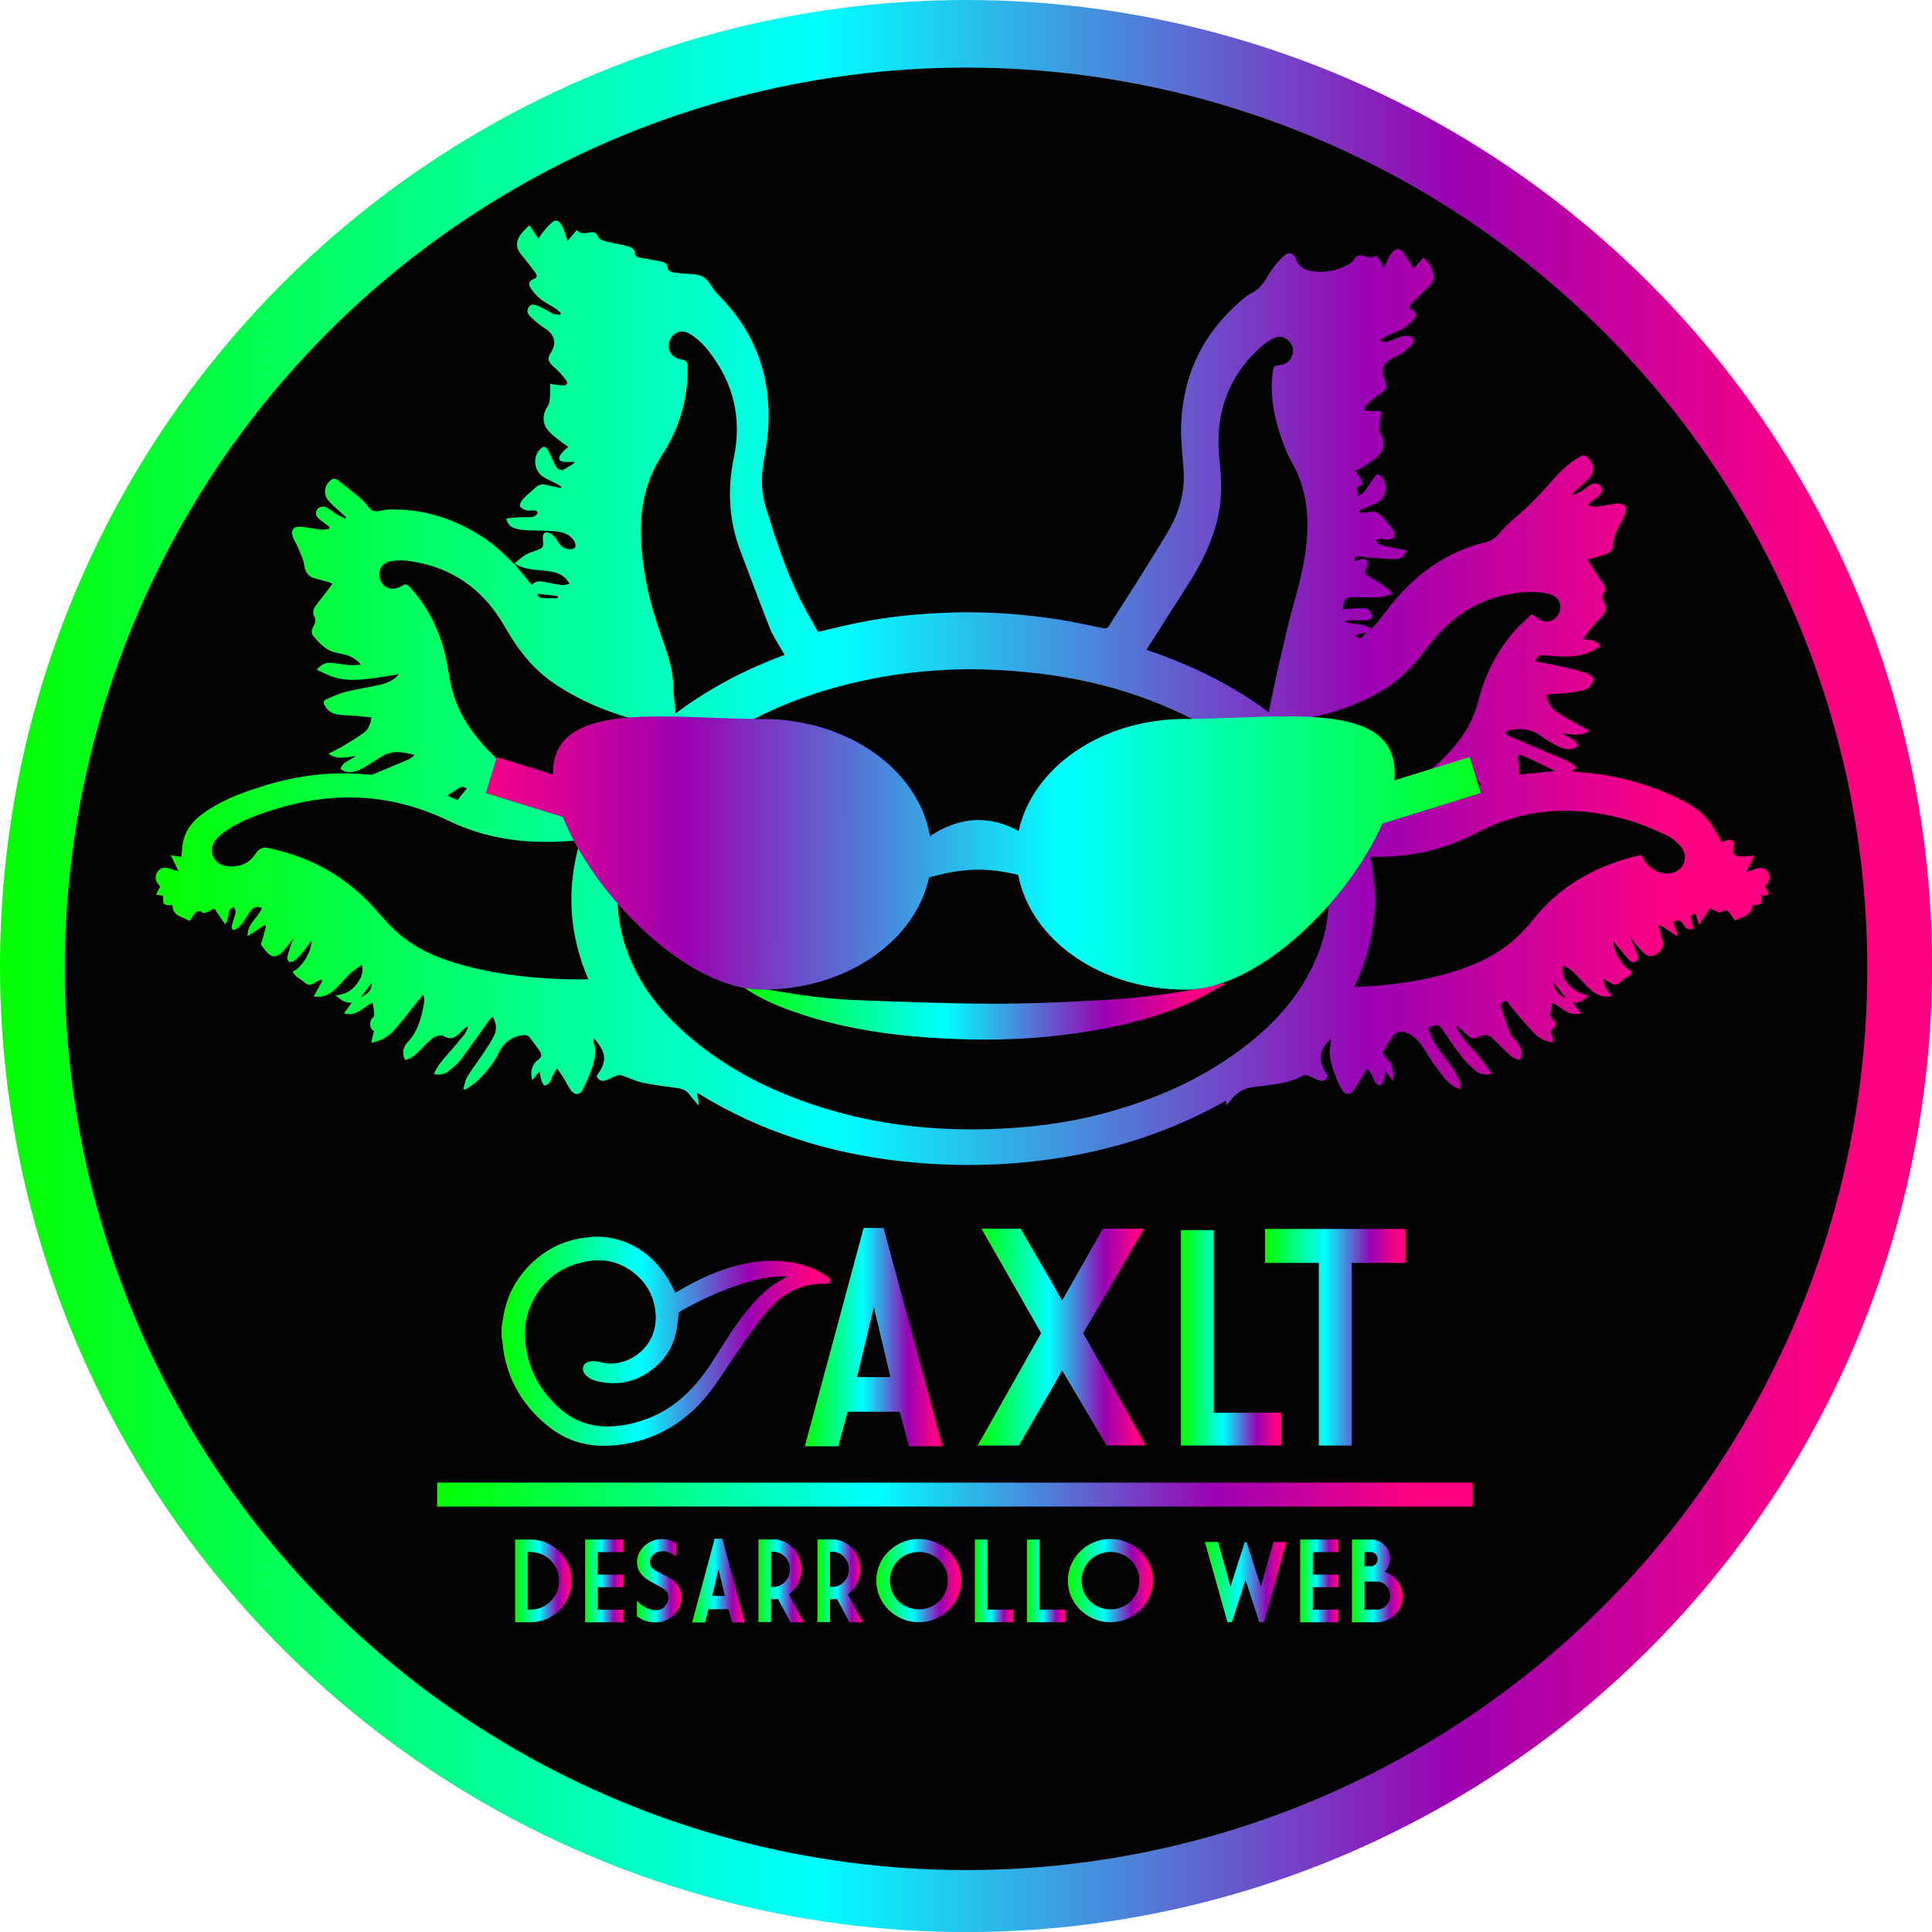 <!-- Generator: Adobe Illustrator 24.1.0, SVG Export Plug-In  -->
<svg version="1.1" xmlns="http://www.w3.org/2000/svg" xmlns:xlink="http://www.w3.org/1999/xlink" x="0px" y="0px"
	 width="288.69px" height="288.69px" viewBox="0 0 288.69 288.69" style="enable-background:new 0 0 288.69 288.69;"
	 xml:space="preserve">
<style type="text/css">
	.st0{fill:url(#SVGID_1_);}
	.st1{fill:#020202;}
	.st2{fill:url(#SVGID_2_);}
	.st3{fill:url(#SVGID_3_);}
	.st4{fill:url(#SVGID_4_);}
	.st5{fill:url(#SVGID_5_);}
	.st6{fill:url(#SVGID_6_);}
	.st7{fill:url(#SVGID_7_);}
	.st8{fill:url(#SVGID_8_);}
	.st9{fill:url(#SVGID_9_);}
	.st10{fill:url(#SVGID_10_);}
	.st11{fill:url(#SVGID_11_);}
	.st12{fill:url(#SVGID_12_);}
	.st13{fill:url(#SVGID_13_);}
	.st14{fill:url(#SVGID_14_);}
	.st15{fill:url(#SVGID_15_);}
	.st16{fill:url(#SVGID_16_);}
	.st17{fill:url(#SVGID_17_);}
	.st18{fill:url(#SVGID_18_);}
	.st19{fill:url(#SVGID_19_);}
	.st20{fill:url(#SVGID_20_);}
	.st21{fill:url(#SVGID_21_);}
	.st22{fill:url(#SVGID_22_);}
	.st23{fill:url(#SVGID_23_);}
	.st24{fill:url(#SVGID_24_);}
	.st25{fill:url(#SVGID_25_);}
	.st26{fill:url(#SVGID_26_);}
	.st27{fill:url(#SVGID_27_);}
	.st28{fill:url(#SVGID_28_);}
	.st29{fill:url(#SVGID_29_);}
	.st30{fill:url(#SVGID_30_);}
	.st31{fill:url(#SVGID_31_);}
	.st32{fill:url(#SVGID_32_);}
	.st33{fill:url(#SVGID_33_);}
	.st34{fill:url(#SVGID_34_);}
	.st35{fill:url(#SVGID_35_);}
	.st36{fill:url(#SVGID_36_);}
	.st37{fill:url(#SVGID_37_);}
	.st38{fill:url(#SVGID_38_);}
	.st39{fill:url(#SVGID_39_);}
	.st40{fill:url(#SVGID_40_);}
	.st41{fill:url(#SVGID_41_);}
	.st42{fill:url(#SVGID_42_);}
	.st43{fill:url(#SVGID_43_);}
	.st44{fill:url(#SVGID_44_);}
	.st45{fill:url(#SVGID_45_);}
	.st46{fill:url(#SVGID_46_);}
	.st47{fill:url(#SVGID_47_);}
	.st48{fill:url(#SVGID_48_);}
	.st49{fill:url(#SVGID_49_);}
	.st50{fill:url(#SVGID_50_);}
</style>
<defs>
</defs>
<g>
	<g>
		<linearGradient id="SVGID_1_" gradientUnits="userSpaceOnUse" x1="0" y1="144.347" x2="288.695" y2="144.347">
			<stop  offset="0" style="stop-color:#03FF00"/>
			<stop  offset="0.423" style="stop-color:#00FFFF"/>
			<stop  offset="0.753" style="stop-color:#9C00B2"/>
			<stop  offset="0.943" style="stop-color:#FF0082"/>
		</linearGradient>
		<circle class="st0" cx="144.35" cy="144.35" r="144.35"/>
		<circle class="st1" cx="144.35" cy="144.77" r="134.67"/>
	</g>
	<g>
		<g>
			<linearGradient id="SVGID_2_" gradientUnits="userSpaceOnUse" x1="23.351" y1="103.544" x2="264.416" y2="103.544">
				<stop  offset="0" style="stop-color:#03FF00"/>
				<stop  offset="0.423" style="stop-color:#00FFFF"/>
				<stop  offset="0.753" style="stop-color:#9C00B2"/>
				<stop  offset="0.943" style="stop-color:#FF0082"/>
			</linearGradient>
			<path class="st2" d="M264.35,133.69c-0.24-0.49-0.42-0.88-0.61-1.25c0.74-0.82,0.86-1.51,0.38-2.18c-0.46-0.65-1.1-0.74-2.1-0.32
				c-0.29,0.12-0.59,0.2-1.07,0.36c0.45-0.92,0.81-1.67,1.19-2.46c-2.46,0.26-2.68,0.22-3.23-0.44c0.08-0.66,0.36-1.33,0.14-1.6
				c-0.49-0.62-1.2-0.16-1.79,0.08c-1.65-3.29-2.9-4.71-5.62-6.13c-4.32-2.25-8.91-3.64-13.75-4.2c-0.99-0.11-1.98-0.19-3.04-0.29
				c0.26-0.2,0.44-0.33,0.74-0.56c-0.41-0.32-0.73-0.67-1.12-0.85c-1.1-0.53-2.23-0.99-3.36-1.47c-1.91-0.81-3.82-1.61-5.72-2.44
				c-0.18-0.08-0.31-0.29-0.46-0.45c0.19-0.14,0.37-0.36,0.58-0.4c1.66-0.3,3.25-0.19,4.68,0.85c0.78,0.57,1.63,1.05,2.48,1.51
				c0.74,0.4,1.55,0.63,2.4,0.4c0.24-0.07,0.61-0.25,0.63-0.41c0.03-0.23-0.16-0.58-0.36-0.73c-0.46-0.34-0.99-0.58-1.49-0.87
				c-0.16-0.09-0.3-0.19-0.46-0.29c1.39,0.12,2.76,0.62,4.13-0.38c-0.66-0.34-1.28-0.64-1.87-0.98c-1.08-0.62-2.18-1.2-3.19-1.91
				c-0.78-0.56-1.22-1.41-1.36-2.41c0.16-0.06,0.26-0.12,0.37-0.13c1.15-0.09,2.3-0.13,3.44-0.28c0.74-0.09,1.54-0.2,2.18-0.54
				c0.49-0.26,0.9-0.87,1.07-1.4c0.06-0.19-0.66-0.79-1.11-0.94c-1.2-0.4-2.43-0.69-3.67-0.97c-1.31-0.3-2.64-0.53-3.98-0.8
				c0.24-0.72,0.63-0.95,1.25-0.89c0.99,0.09,1.98,0.15,2.97,0.18c2.01,0.06,3.9-0.31,5.53-1.6c-0.68-0.87-1.63-0.98-2.66-0.94
				c0.48-0.65,0.87-1.24,1.33-1.78c0.47-0.56,0.98-1.09,1.5-1.61c0.51-0.51,0.87-1.08,0.53-1.79c-0.34-0.7-0.6-1.31-0.05-2.05
				c0.13-0.18-0.01-0.63-0.13-0.91c-0.16-0.35-0.44-0.64-0.66-0.97c-0.6-0.92-1.19-1.84-1.81-2.8c0.95-0.29,1.83-0.55,2.7-0.83
				c0.64-0.21,1.09-0.61,1.13-1.33c0.07-1.31,0.62-2.44,1.27-3.55c0.29-0.49,0.51-1.04,0.62-1.59c0.13-0.64-0.2-1.02-0.85-1.09
				c-0.32-0.04-0.65-0.01-0.96,0.04c-0.84,0.12-1.68,0.3-2.53,0.4c-0.37,0.04-0.77-0.07-1.15-0.12c-0.02-0.09-0.04-0.18-0.07-0.28
				c0.48-0.37,0.96-0.75,1.45-1.12c0.58-0.43,0.74-0.97,0.42-1.47c-0.32-0.5-1-0.63-1.6-0.26c-0.47,0.29-0.89,0.67-1.36,0.95
				c-0.4,0.24-0.85,0.4-1.28,0.6c-0.03-0.06-0.06-0.12-0.09-0.18c0.8-0.73,1.63-1.42,2.39-2.19c1.05-1.06,1-2.14-0.01-3.23
				c-0.36-0.39-0.66-0.44-1.13-0.19c-1.63,0.88-2.94,2.15-4.15,3.52c-1.74,1.98-3.52,3.91-5.57,5.58c-0.94,0.77-1.78,1.68-2.6,2.59
				c-0.51,0.57-1.06,0.92-1.82,1.11c-6.25,1.52-11.03,5.18-14.84,10.25c-0.73,0.97-1.53,1.89-2.22,2.74c-1.27-1-2.77-0.56-4.01-1.13
				c0.41-0.13,0.82-0.2,1.23-0.2c0.71-0.01,1.43,0.07,2.13,0.01c0.28-0.02,0.77-0.37,0.75-0.49c-0.07-0.39-0.25-0.89-0.55-1.08
				c-0.35-0.23-0.88-0.24-1.33-0.23c-0.85,0.01-1.69,0.1-2.62,0.17c0.1-0.35,0.2-0.58,0.23-0.83c0.08-0.76,0.59-0.98,1.25-0.98
				c0.85-0.01,1.71,0.01,2.56,0.02c1.15,0.02,2.3,0.1,3.41-0.59c-0.23-0.27-0.4-0.57-0.65-0.74c-0.83-0.58-1.68-1.12-2.54-1.66
				c-0.86-0.54-1.07-0.49-0.6-1.47c0.07-0.14,0.08-0.31,0.09-0.47c0.06-0.66-0.11-0.86-0.76-0.79c-0.36,0.04-0.72,0.19-1.08,0.3
				c-0.11-0.6,0.18-0.76,0.7-0.7c0.57,0.07,1.14,0.16,1.72,0.2c1.26,0.08,2.52,0.2,3.78,0.19c0.67-0.01,1.19-0.43,1.47-1.31
				c-0.85-0.16-1.65-0.3-2.45-0.47c-0.56-0.12-1.13-0.22-1.66-0.42c-0.19-0.07-0.27-0.42-0.4-0.64c0.23-0.06,0.46-0.18,0.68-0.18
				c0.39,0.01,0.78,0.15,1.16,0.12c0.31-0.03,0.77-0.17,0.87-0.39c0.12-0.26,0.03-0.74-0.15-1c-0.42-0.63-0.97-1.18-1.42-1.79
				c-0.61-0.83-1.36-1.2-2.4-0.9c-0.26,0.08-0.55,0.07-0.83,0.06c-0.16-0.01-0.32-0.1-0.48-0.16c0.13-0.13,0.25-0.28,0.4-0.37
				c0.16-0.09,0.36-0.09,0.52-0.17c0.75-0.34,1.58-0.57,2.22-1.06c1.28-0.98,1.1-3.57-0.47-4.04c-0.26,0.36-0.55,0.75-0.82,1.14
				c-0.38,0.55-0.73,1.12-1.15,1.64c-0.17,0.21-0.49,0.3-0.84,0.5c-0.05-0.55-0.08-0.92-0.11-1.27c0.83-0.34,0.93-0.62,0.47-1.36
				c-0.23-0.37-0.49-0.71-0.77-1.1c0.42-0.21,0.81-0.35,1.15-0.58c0.8-0.54,1.65-1.03,2.33-1.69c0.86-0.84,0.99-1.96,0.43-3.01
				c-0.39-0.73-0.37-1.38-0.21-2.12c0.11-0.49,0.12-1.01,0.17-1.54c-0.75,0-1.35,0.04-1.94-0.01c-0.57-0.05-0.67-0.44-0.31-0.81
				c0.56-0.57,1.16-1.13,1.83-1.56c1.28-0.83,1.42-1.12,0.89-2.53c-0.47-1.24-0.19-2.15,0.95-2.83c0.55-0.33,1.18-0.55,1.71-0.91
				c0.56-0.38,1.09-0.84,1.55-1.34c0.16-0.18,0.21-0.65,0.09-0.86c-0.12-0.22-0.5-0.4-0.78-0.41c-0.38-0.02-0.78,0.08-1.15,0.2
				c-0.64,0.2-1.24,0.5-1.88,0.68c-0.3,0.09-0.65,0-0.97-0.01c-0.02-0.09-0.03-0.19-0.05-0.28c0.36-0.22,0.71-0.47,1.09-0.65
				c0.79-0.37,1.65-0.62,2.39-1.08c0.61-0.37,1.14-0.92,1.59-1.48c0.35-0.43,0.24-0.95-0.31-1.21c-0.59-0.28-0.55-0.62-0.16-1
				c0.82-0.81,1.64-1.62,2.49-2.4c0.58-0.52,0.92-1.11,0.8-1.88c-0.15-1.05-0.7-1.87-1.5-2.57c-0.51,0.57-0.99,1.11-1.49,1.67
				c-0.54-0.85-0.95-1.62-1.47-2.31c-0.71-0.95-1.19-0.81-1.95,0.14c-0.24,0.3-0.36,0.69-0.54,1.04c-0.13,0.26-0.26,0.52-0.46,0.94
				c-0.43-0.69-0.77-1.25-1.14-1.84c-0.51,0.49-1.07,0.4-1.68,0.19c-0.65-0.22-1.28-0.33-1.68,0.51c-0.15,0.32-0.55,0.56-0.89,0.74
				c-1.61,0.87-3.34,1.21-5.15,0.99c-1.09-0.13-2.07-0.52-2.51-1.67c-0.44-1.13-1.18-1.38-2.04-0.52c-0.87,0.87-1.68,1.86-2.29,2.92
				c-0.64,1.11-1.34,2.05-2.53,2.58c-0.33,0.15-0.62,0.4-0.91,0.63c-6.24,5.11-9.41,11.72-9.49,19.77c-0.02,2.05,0.27,4.1,0.39,6.15
				c0.18,3.27-0.73,6.31-2.36,9.05c-2.86,4.8-5.9,9.48-8.89,14.2c-0.1,0.16-0.47,0.26-0.68,0.22c-2.13-0.4-4.24-0.91-6.38-1.25
				c-5.32-0.85-10.68-1.26-16.07-1.11c-4.88,0.14-9.72,0.59-14.5,1.58c-1.96,0.41-3.9,0.89-5.77,1.32
				c-0.89-1.63-1.84-3.21-2.65-4.85c-2.18-4.39-3.68-9.05-5.13-13.72c-0.7-2.24-0.74-4.52-0.33-6.85c0.34-1.9,0.65-3.83,0.72-5.76
				c0.28-7.5-2.22-13.94-7.56-19.25c-0.44-0.44-0.81-0.98-1.14-1.52c-0.58-0.95-1.38-1.44-2.49-1.49c-1.02-0.05-2.05-0.13-3.06-0.28
				c-0.3-0.04-0.79-0.34-0.79-0.52c-0.01-0.91-0.65-1.04-1.29-1.17c-0.95-0.19-1.91-0.33-2.86-0.5c-0.47-0.08-0.81-0.24-0.77-0.84
				c0.01-0.2-0.24-0.5-0.45-0.62c-0.33-0.19-0.72-0.29-1.1-0.38c-1.01-0.23-2.03-0.41-3.04-0.67c-0.33-0.09-0.79-0.31-0.89-0.58
				c-0.29-0.85-0.92-0.77-1.52-0.65c-0.66,0.13-1.22,0.09-1.7-0.4c-0.45,0.54-0.86,1.03-1.37,1.65c-0.14-0.45-0.22-0.71-0.31-0.97
				c-0.16-0.45-0.26-0.96-0.52-1.35c-0.59-0.89-0.97-0.95-1.65-0.32c-0.42,0.39-0.79,0.83-1.17,1.27c-0.23,0.27-0.42,0.58-0.71,0.99
				c-0.47-0.71-0.87-1.31-1.34-2c-0.45,0.48-0.92,0.89-1.28,1.38c-0.84,1.15-0.74,2.1,0.18,3.18c0.7,0.83,1.35,1.69,1.99,2.56
				c0.28,0.38,0.35,0.72-0.26,0.94c-0.64,0.23-0.84,0.67-0.48,1.26c0.39,0.63,0.89,1.23,1.46,1.69c0.7,0.56,1.53,0.95,2.28,1.44
				c0.3,0.19,0.54,0.46,0.81,0.69c-0.04,0.09-0.07,0.18-0.11,0.27c-0.35-0.06-0.73-0.04-1.05-0.18c-0.67-0.3-1.29-0.73-1.96-1.03
				c-0.55-0.25-1.22-0.61-1.69,0.07c-0.47,0.67,0.06,1.22,0.49,1.63c0.64,0.62,1.37,1.16,2.12,1.66c1.25,0.85,1.58,2.13,0.76,3.4
				c-0.66,1.01-0.47,1.49,0.47,2.3c0.64,0.55,1.22,1.19,1.72,1.87c0.38,0.51,0.17,0.84-0.47,0.82c-0.59-0.02-1.18-0.14-1.88-0.23
				c0,0.6,0.04,1.19-0.01,1.77c-0.05,0.51-0.06,1.1-0.32,1.5c-0.88,1.35-0.91,2.67,0.18,3.86c0.59,0.64,1.32,1.14,2,1.69
				c0.24,0.19,0.51,0.35,0.87,0.59c-0.29,0.24-0.49,0.4-0.67,0.58c-0.18,0.18-0.35,0.37-0.49,0.58c-0.4,0.62-0.22,1.03,0.51,1.08
				c0.54,0.04,1.08,0.01,1.62,0.01c-0.18,0.27-0.39,0.39-0.6,0.51c-0.22,0.13-0.44,0.26-0.65,0.4c-0.74,0.49-1.22,0.41-1.65-0.38
				c-0.37-0.66-0.64-1.38-0.98-2.06c-0.44-0.9-0.85-0.94-1.49-0.16c-0.92,1.1-0.68,2.98,0.57,3.87c0.56,0.4,1.22,0.64,1.83,0.97
				c0.33,0.17,0.65,0.36,0.97,0.55c-0.03,0.07-0.06,0.14-0.09,0.21c-0.69-0.15-1.39-0.26-2.06-0.46c-0.64-0.19-1.18-0.1-1.67,0.34
				c-0.65,0.59-1.34,1.14-1.94,1.78c-0.25,0.27-0.53,0.8-0.43,1.04c0.13,0.31,0.63,0.53,1.01,0.64c0.36,0.1,0.78-0.03,1.17,0
				c0.15,0.01,0.39,0.14,0.43,0.26c0.04,0.12-0.08,0.36-0.21,0.45c-0.2,0.14-0.45,0.27-0.69,0.28c-0.62,0.04-1.25,0-1.87,0.03
				c-0.62,0.03-1.25,0.12-1.9,0.19c0.2,0.88,0.68,1.3,1.34,1.48c0.53,0.15,1.08,0.23,1.63,0.26c1.43,0.07,2.86,0.05,4.29,0.17
				c1.16,0.1,2.3,0.41,2.94,1.53c0.14,0.25,0.22,0.69,0.08,0.88c-0.14,0.2-0.57,0.3-0.86,0.27c-0.81-0.08-1.37-0.53-1.77-1.27
				c-0.22-0.42-0.59-0.85-1.01-1.07c-0.82-0.43-1.23-0.09-1.16,0.82c0.1,1.28,0.1,1.28-1.14,1.75c-0.54,0.21-1.11,0.37-1.59,0.68
				c-0.57,0.36-1.07,0.85-1.6,1.28c0,0,0,0,0,0c-1.56-1.65-3.25-3.15-5.18-4.35c-4.19-2.58-8.71-3.95-13.66-3.77
				c-0.75,0.03-1.6,0.42-2.22,0.17c-0.66-0.27-1.04-1.15-1.63-1.66c-1.2-1.03-2.45-2.01-3.71-2.98c-0.17-0.13-0.56-0.18-0.74-0.08
				c-1.21,0.74-1.45,2.21-0.53,3.28c0.45,0.52,0.99,0.96,1.5,1.43c0.36,0.34,0.74,0.66,1.1,0.99c-0.04,0.07-0.09,0.13-0.13,0.2
				c-0.46-0.23-0.94-0.44-1.38-0.71c-0.43-0.26-0.82-0.61-1.25-0.87c-0.6-0.37-1.27-0.25-1.59,0.26c-0.32,0.51-0.16,1.03,0.42,1.47
				c0.49,0.36,0.97,0.75,1.45,1.12c-0.02,0.09-0.04,0.19-0.06,0.28c-0.41,0.04-0.82,0.14-1.22,0.1c-1.03-0.11-2.05-0.36-3.08-0.43
				c-1.04-0.07-1.46,0.51-1.13,1.5c0.18,0.54,0.53,1.02,0.75,1.55c0.36,0.89,0.84,1.78,0.96,2.71c0.15,1.08,0.61,1.69,1.62,1.96
				c0.67,0.18,1.33,0.36,2,0.55c0.16,0.05,0.32,0.12,0.61,0.24c-0.54,0.71-1.02,1.35-1.51,1.99c-0.42,0.55-0.91,1.06-1.23,1.66
				c-0.17,0.31-0.2,0.86-0.04,1.15c0.31,0.55,0.27,0.97-0.03,1.48c-0.32,0.52-0.44,1.13-0.01,1.62c0.89,1.02,1.81,2.05,3.22,2.38
				c0.47,0.11,0.95,0.19,1.42,0.31c0.89,0.21,1.66,0.63,2.42,1.51c-0.69,0.03-1.2,0.11-1.7,0.06c-0.96-0.08-1.92-0.28-2.88-0.34
				c-0.77-0.05-1.41,0.3-2.02,1.05c0.96,0.41,1.82,0.89,2.73,1.15c1.92,0.56,3.89,0.35,5.84,0.08c1.23-0.17,2.46-0.38,3.69-0.57
				c-0.77,0.94-1.8,1.34-2.88,1.59c-1.66,0.38-3.36,0.61-5.01,1.03c-1.01,0.25-1.98,0.71-2.95,1.12c-0.44,0.19-0.45,0.57-0.21,0.98
				c0.43,0.77,1.12,1.18,1.94,1.3c0.82,0.12,1.65,0.11,2.48,0.18c0.84,0.07,1.67,0.16,2.54,0.25c-0.12,0.99-0.45,1.76-1.09,2.25
				c-1.02,0.77-2.14,1.42-3.24,2.08c-0.66,0.4-1.37,0.72-2.1,1.09c1.37,1.01,2.75,0.48,4.13,0.35c-0.59,0.39-1.22,0.68-1.78,1.08
				c-0.26,0.18-0.38,0.56-0.56,0.85c0.29,0.15,0.57,0.38,0.88,0.44c1.07,0.19,1.99-0.26,2.87-0.79c0.89-0.53,1.75-1.12,2.65-1.63
				c1.52-0.87,3.08-0.52,4.66-0.11c-0.26,0.27-0.52,0.51-0.83,0.64c-1.78,0.77-3.56,1.51-5.35,2.25c-0.16,0.07-0.36,0.07-0.54,0.06
				c-5.53-0.58-10.92,0.11-16.19,1.79c-3.22,1.02-6.37,2.21-9.08,4.32c-1.28,1-2.19,2.25-2.56,3.84c-0.17,0.73-0.17,1.5-0.26,2.33
				c-0.48-0.07-0.99-0.14-1.58-0.23c0.41,0.83,0.77,1.58,1.13,2.33c-0.55-0.05-0.96-0.23-1.39-0.38c-0.59-0.2-1.15-0.15-1.59,0.34
				c-0.43,0.47-0.52,1.03-0.29,1.61c0.12,0.28,0.35,0.52,0.53,0.77c-0.2,0.39-0.38,0.75-0.61,1.2c0.44,0.07,0.79,0.13,1.05,0.18
				c0.04,0.43-0.07,0.99,0.15,1.21c0.25,0.24,0.8,0.16,1.26,0.22c0.02,1.61,1.51,1.7,2.57,2.32c0.32-0.45,0.56-0.89,0.89-1.23
				c0.16-0.17,0.64-0.32,0.73-0.23c0.53,0.52,0.95,0.18,1.41-0.07c0.23-0.13,0.48-0.23,0.66-0.31c0.57,0.84,1.09,1.6,1.62,2.36
				c0.27-0.45,0.37-0.83,0.46-1.21c0.06-0.29,0.04-0.63,0.17-0.88c0.11-0.22,0.4-0.34,0.61-0.51c0.12,0.22,0.33,0.44,0.32,0.66
				c0,0.33-0.14,0.67-0.24,1c-0.1,0.38-0.25,0.75-0.32,1.13c-0.11,0.57,0.14,0.79,0.64,0.51c0.4-0.22,0.72-0.62,1-0.99
				c0.44-0.59,0.78-1.25,1.23-1.83c0.4-0.5,0.96-0.57,1.62-0.35c-0.56,1.5-2.26,2.41-2.14,4.24c0.87-0.57,1.71-1.12,2.54-1.66
				c0.07,0.05,0.15,0.1,0.22,0.15c-0.2,0.72-0.4,1.43-0.59,2.15c-0.06,0.22-0.24,0.53-0.16,0.64c0.42,0.56,0.83,1.18,1.4,1.56
				c0.57,0.38,1.23,0.07,1.7-0.4c0.42-0.42,0.78-0.91,1.16-1.37c0.2-0.25,0.38-0.52,0.57-0.78c-0.03,0.31-0.21,0.52-0.29,0.77
				c-0.23,0.67-0.46,1.35-0.61,2.04c-0.05,0.22,0.09,0.64,0.25,0.71c0.22,0.09,0.6,0,0.8-0.15c0.4-0.3,0.75-0.68,1.08-1.07
				c0.49-0.59,0.95-1.22,1.47-1.89c0.03,1.6-1.43,4.01-2.83,4.6c0.2,0.26,0.35,0.52,0.56,0.7c0.34,0.29,0.77,0.48,1.1,0.79
				c0.61,0.56,1.02,0.61,1.72,0.14c0.26-0.18,0.55-0.32,0.83-0.48c0.08,0.07,0.16,0.15,0.24,0.22c-0.43,0.78-0.86,1.56-1.28,2.33
				c1.39,0.24,2.5-0.35,3.45-1.31c0.72-0.72,1.36-1.51,2.1-2.21c0.46-0.44,1.04-0.75,1.65-1.19c0.24,1.04-0.06,1.76-0.48,2.43
				c-0.76,1.19-1.78,2.02-3.5,2.09c0.54,0.4,0.87,0.73,1.27,0.91c0.39,0.17,0.84,0.18,1.17,0.24c-0.33,0.46-0.71,0.97-1.15,1.57
				c1.91,0.54,2.85-0.95,4.3-1.6c0.09,0.7,0.24,1.3,0.22,1.9c-0.01,0.25-0.43,0.46-0.51,0.74c-0.1,0.33-0.12,0.73-0.02,1.05
				c0.08,0.26,0.38,0.44,0.49,0.56c-0.14,0.6-0.25,1.1-0.4,1.74c1.53-0.28,2.61-0.96,3.45-1.91c1.31-1.49,2.51-3.07,3.76-4.61
				c0.18-0.22,0.37-0.44,0.56-0.65c0.14,0.45,0.2,0.85,0.13,1.22c-0.4,2.14-0.88,4.23-2.48,5.88c-0.73,0.75-0.82,1.77-0.37,2.63
				c1.03-0.17,1.68-0.89,2.37-1.57c0.61-0.6,1.17-1.27,1.87-1.74c0.4-0.27,1.18-0.46,1.52-0.26c1.11,0.68,1.82,0.18,2.55-0.56
				c0.29-0.29,0.61-0.56,0.92-0.84c0.06,0.05,0.12,0.1,0.18,0.15c-0.19,0.36-0.32,0.75-0.57,1.06c-0.75,0.93-1.53,1.84-2.32,2.74
				c-0.83,0.95-1.7,1.86-2.19,3.11c0.82,0.22,1.55,0.09,2.14-0.38c0.68-0.54,1.38-1.11,1.9-1.8c1.42-1.88,2.75-3.82,4.12-5.73
				c0.16-0.23,0.38-0.41,0.6-0.65c0.59,1,0.65,1.97,0.2,2.88c-0.47,0.94-1.08,1.82-1.66,2.7c-0.75,1.13-1.6,2.21-2.3,3.36
				c-0.33,0.53-0.42,1.21-0.62,1.82c0.09,0.06,0.17,0.12,0.26,0.18c0.61-0.43,1.29-0.79,1.82-1.31c1.3-1.25,2.45-2.63,3.25-4.27
				c0.77-1.57,2.03-2.48,3.8-2.6c0.23-0.02,0.56,0.08,0.7,0.25c0.55,0.68,1.06,1.4,1.57,2.11c0.36,0.51,0.34,0.91-0.23,1.33
				c-0.95,0.69-1.24,1.93-0.85,3.07c0.31-0.4,0.63-0.8,1.05-1.35c0.14,0.63,0.19,1.06,0.33,1.47c0.09,0.25,0.32,0.65,0.47,0.65
				c0.26-0.01,0.56-0.24,0.75-0.47c0.18-0.22,0.22-0.55,0.35-0.82c0.19-0.38,0.42-0.74,0.72-1.28c0.38,0.55,0.67,0.92,0.91,1.32
				c0.4,0.65,0.72,1.35,1.17,1.96c0.58,0.8,1.38,0.74,1.8-0.13c0.49-0.99,0.96-2,1.31-3.05c0.41-1.24,0.77-2.52,0.33-3.86
				c-0.06-0.19-0.01-0.41-0.01-0.75c1.94,2.22,2,3.47,0.41,5.67c0.3,0.65,0.8,0.87,1.47,0.61c0.54-0.2,1.04-0.5,1.58-0.69
				c0.23-0.08,0.53-0.07,0.76,0c1.02,0.34,2,0.85,3.05,1.07c1.76,0.37,3.55,0.57,5.33,0.82c0.75,0.11,1.33,0.43,1.78,1.06
				c0.35,0.5,0.78,0.94,1.27,1.52c0-0.32,0.02-0.48,0-0.63c-0.07-0.4-0.16-0.79-0.25-1.24c0.14,0.06,0.24,0.1,0.33,0.15
				c9.31,5.72,19.49,8.87,30.28,10.07c7.51,0.83,15.03,0.72,22.52-0.35c8.33-1.2,16.28-3.63,23.76-7.53
				c0.71-0.37,1.41-0.76,2.15-1.17c0.03,0.23,0.06,0.4,0.1,0.65c0.25-0.29,0.45-0.51,0.64-0.74c0.74-0.93,1.65-1.62,2.82-1.86
				c0.79-0.16,1.6-0.21,2.4-0.32c1.92-0.25,3.85-0.48,5.57-1.5c0.19-0.11,0.53-0.06,0.76,0.02c0.52,0.19,1,0.48,1.52,0.67
				c0.76,0.27,1.11,0.1,1.49-0.64c-1.58-1.94-1.47-3.9,0.42-5.53c-0.02,0.32-0.03,0.56-0.06,0.79c-0.05,0.5-0.21,1.02-0.15,1.5
				c0.24,1.87,0.9,3.62,1.81,5.27c0.46,0.84,1.17,0.93,1.76,0.18c0.43-0.56,0.74-1.22,1.12-1.83c0.28-0.46,0.59-0.9,0.97-1.47
				c0.27,0.39,0.47,0.61,0.6,0.86c0.2,0.39,0.3,0.84,0.53,1.19c0.16,0.23,0.48,0.46,0.74,0.48c0.15,0.01,0.38-0.39,0.47-0.65
				c0.15-0.41,0.21-0.86,0.35-1.46c0.44,0.57,0.77,0.99,1.12,1.45c0.2-1.44-0.05-2.66-1.15-3.59c-0.38-0.32-0.4-0.74-0.16-1.13
				c0.39-0.65,0.8-1.3,1.24-1.91c0.54-0.74,1.17-0.91,2.04-0.6c1.41,0.49,2.16,1.63,2.9,2.83c0.82,1.33,1.72,2.61,2.69,3.83
				c0.65,0.82,1.45,1.53,2.59,1.78c-0.08-1.41-0.78-2.49-1.53-3.54c-0.84-1.16-1.74-2.28-2.51-3.48c-0.41-0.64-0.59-1.41-0.88-2.12
				c1.53-0.65,1.57-0.63,2.37,0.54c0.9,1.31,1.78,2.65,2.76,3.9c0.58,0.74,1.29,1.38,2.02,1.98c0.62,0.51,1.38,0.66,2.36,0.4
				c-0.59-0.83-1.08-1.6-1.66-2.3c-0.78-0.94-1.67-1.79-2.44-2.74c-0.46-0.57-0.79-1.24-1.18-1.86c0.07-0.05,0.14-0.11,0.21-0.16
				c0.45,0.42,0.9,0.84,1.36,1.25c0.51,0.46,1.07,0.78,1.74,0.35c0.73-0.47,1.42-0.38,2.04,0.16c0.64,0.56,1.23,1.18,1.84,1.78
				c0.67,0.65,1.31,1.36,2.36,1.48c0.37-1.03,0.2-1.92-0.51-2.72c-0.33-0.38-0.77-0.72-0.96-1.17c-0.5-1.21-0.88-2.47-1.33-3.71
				c-0.25-0.7-0.04-1.1,0.76-1.24c0.35,0.47,0.7,0.98,1.1,1.45c1.01,1.17,2,2.36,3.08,3.46c0.69,0.7,1.59,1.16,2.72,1.33
				c0-0.32,0.05-0.6-0.01-0.84c-0.07-0.28-0.24-0.53-0.37-0.8c0.21-0.22,0.41-0.42,0.59-0.63c0.34-0.38,0.32-0.8-0.06-1.09
				c-0.41-0.32-0.62-0.64-0.49-1.16c0.11-0.45,0.18-0.91,0.28-1.43c1.42,0.68,2.37,2.12,4.26,1.58c-0.46-0.61-0.84-1.13-1.2-1.62
				c0.94,0.18,1.65-0.31,2.32-1.06c-2.51-0.46-4.31-2.58-3.78-4.42c0.94,0.31,1.59,0.99,2.24,1.67c0.64,0.66,1.25,1.36,1.93,1.98
				c0.85,0.78,1.87,1.11,3.11,0.88c-0.61-0.75-1.2-1.45-1.28-2.6c0.4,0.23,0.7,0.38,0.97,0.56c0.7,0.47,1.1,0.42,1.71-0.17
				c0.27-0.26,0.58-0.54,0.93-0.67c0.47-0.19,0.65-0.45,0.58-0.93c-1.16-0.27-2.78-2.95-2.65-4.36c0.67,0.82,1.32,1.65,2.01,2.43
				c0.33,0.37,0.73,0.89,1.27,0.6c0.55-0.29,0.33-0.93,0.18-1.38c-0.27-0.82-0.65-1.6-1.02-2.47c0.35,0.49,0.64,0.95,0.99,1.37
				c0.4,0.47,0.81,0.96,1.29,1.34c0.57,0.45,1.24,0.38,1.79-0.05c0.77-0.61,1.03-1.27,0.81-1.99c-0.21-0.71-0.39-1.43-0.59-2.15
				c0.07-0.05,0.14-0.1,0.22-0.15c0.83,0.54,1.67,1.09,2.5,1.63c0.05-0.02,0.11-0.04,0.16-0.07c-0.24-0.69-0.47-1.38-0.7-2.03
				c0.74-0.42,1.25-0.22,1.64,0.56c0.24,0.46,0.71,0.71,1.39,0.45c-0.15-0.62-0.3-1.24-0.45-1.87c0.26-0.13,0.49-0.26,0.76-0.4
				c0.16,0.54,0.3,1.04,0.5,1.74c0.63-0.93,1.15-1.71,1.71-2.53c0.36,0.19,0.73,0.42,1.14,0.57c0.19,0.07,0.5,0.07,0.65-0.04
				c0.46-0.34,0.8-0.26,1.1,0.19c0.26,0.38,0.52,0.75,0.79,1.13c1.14-0.59,2.58-0.76,2.6-2.29c0.48-0.08,1.04,0,1.25-0.24
				c0.22-0.24,0.1-0.79,0.13-1.2C263.59,133.82,263.94,133.76,264.35,133.69z M227.41,112.88c0.61,0.26,1.23,0.52,1.83,0.81
				c1.07,0.51,2.13,1.04,3.12,1.52c-1.69,0.17-3.46,0.34-5.35,0.53c-0.06-0.82-0.12-1.62-0.18-2.42
				C226.79,112.86,226.99,112.7,227.41,112.88z M204.21,94.49c-0.8,0.98-1.02,1.04-1.72,0.43
				C203.07,94.77,203.62,94.64,204.21,94.49z M177.23,87.82c2.18-3.37,3.99-6.91,4.83-10.87c0.57-2.7,0.47-5.4,0.17-8.13
				c-0.75-6.67,1.12-12.41,6.17-16.98c0.52-0.47,1.15-0.85,1.76-1.21c0.78-0.46,1.56-0.41,2.25,0.19c0.66,0.57,0.98,1.29,0.71,2.16
				c-0.27,0.88-0.86,1.41-1.77,1.55c-1.04,0.16-1.06,0.15-1.19,1.2c-0.37,2.99,0.08,5.9,0.98,8.74c0.5,1.6,1.09,3.21,1.92,4.66
				c1.84,3.23,2.41,6.69,2.28,10.33c-0.13,3.6-0.98,7.06-1.96,10.51c-0.9,3.17-1.6,6.39-2.35,9.6c-0.52,2.24-0.95,4.5-1.45,6.85
				c-5.58-4.16-11.71-7.11-18.27-9.32C173.31,93.96,175.25,90.88,177.23,87.82z M98.92,68.02c2.62-4.05,3.95-8.51,3.8-13.37
				c-0.02-0.53-0.17-0.81-0.71-0.89c-0.29-0.04-0.59-0.14-0.86-0.25c-1.11-0.48-1.53-1.66-1-2.77c0.53-1.11,1.73-1.52,2.79-0.92
				c1.82,1.03,3.06,2.66,4.17,4.37c2.83,4.35,3.59,9.15,2.55,14.14c-1.01,4.83-0.75,9.48,1,14.07c1.47,3.86,2.89,7.73,4.41,11.56
				c0.45,1.13,1.16,2.14,1.76,3.21c0.11,0.2,0.23,0.39,0.41,0.69c-5.86,2.16-11.26,4.98-16.28,8.74c-0.13-1.5-0.33-2.87-0.36-4.24
				c-0.06-2.64-0.99-5.03-1.84-7.47c-1.8-5.17-3.02-10.46-2.99-15.98C95.81,74.99,96.76,71.35,98.92,68.02z M76.95,84.22
				c1.48,0.98,3.21,0.88,4.87,1.11c1.28,0.17,2.5,0.48,3.29,1.92c-0.47,0.07-0.87,0.22-1.23,0.17c-0.89-0.12-1.77-0.32-2.65-0.49
				c-0.67-0.13-1.29-0.08-1.77,0.48c-0.87-1.06-1.73-2.1-2.59-3.14C76.89,84.25,76.93,84.22,76.95,84.22z M83.35,89.06
				c-0.01,0.11-0.01,0.21-0.02,0.32c-0.8,0-1.6,0.03-2.39-0.02c-0.22-0.01-0.43-0.26-0.64-0.4c0.03-0.08,0.07-0.15,0.1-0.23
				C81.39,88.84,82.37,88.95,83.35,89.06z M53.9,149.02c0.54-0.7,1.09-1.4,1.63-2.1C55.58,148.08,54.78,148.58,53.9,149.02z
				 M85.29,146.34c-5.44-0.11-10.82-0.68-16.08-2.11c-3.71-1.01-7.21-2.46-10.08-5.12c-1.08-1-2.05-2.12-3.03-3.23
				c-4.18-4.73-9.38-7.68-15.51-9.05c-0.05-0.01-0.09-0.02-0.13-0.03c-0.98-0.3-1.67-0.18-2.32,0.83c-0.98,1.52-2.58,2.03-4.37,1.77
				c-1.8-0.27-2.67-2.12-1.7-3.66c0.33-0.53,0.85-0.98,1.36-1.35c2.42-1.77,5.22-2.72,8.05-3.58c8.77-2.67,17.33-2.14,25.59,1.86
				c5.53,2.67,11.34,3.42,17.38,3.04c0.71-0.04,1.42-0.09,2.26-0.14c-2.12,7.1-1.71,13.98,1.19,20.76
				C86.98,146.35,86.14,146.36,85.29,146.34z M66.85,118.88c0.78-0.5,1.41-0.96,2.1-1.31c0.18-0.09,0.52,0.15,0.82,0.24
				c-0.52,0.64-0.93,1.15-1.41,1.73C67.97,119.37,67.52,119.18,66.85,118.88z M88.04,122.13c-0.09,0.21-0.19,0.41-0.31,0.66
				c-0.19-0.09-0.36-0.15-0.51-0.23c-4.82-2.59-9.35-5.59-13.27-9.44c-3.03-2.98-5.56-6.31-6.52-10.57c-0.4-1.78-0.6-3.6-1.07-5.36
				c-0.95-3.58-2.63-6.78-5.17-9.51c-0.34-0.36-0.63-0.47-1.05-0.17c-0.2,0.14-0.45,0.23-0.69,0.32c-1.16,0.44-2.3-0.13-2.68-1.34
				c-0.37-1.18,0.27-2.32,1.49-2.59c1.55-0.34,3.08-0.08,4.59,0.24c5.63,1.22,9.74,4.55,12.54,9.46c1.99,3.49,4.36,6.56,7.76,8.77
				c2.78,1.81,5.75,3.23,8.89,4.28c1.7,0.57,3.43,1.05,5.3,1.61c-1.69,2.29-3.34,4.54-5.02,6.77
				C90.65,117.26,89.2,119.61,88.04,122.13z M196.46,143.69c-2.46,5.51-6.45,9.73-11.24,13.27c-6.18,4.56-13.1,7.51-20.48,9.45
				c-5.54,1.46-11.18,2.14-16.9,2.31c-8.56,0.24-16.96-0.68-25.14-3.27c-7.29-2.3-14.03-5.66-19.85-10.68
				c-4.08-3.52-7.38-7.65-9.19-12.79c-2.5-7.07-1.5-13.76,2.39-20.09c3.13-5.09,7.51-8.9,12.49-12.07
				c6.69-4.26,14.02-6.84,21.76-8.39c4.95-0.99,9.96-1.39,14.66-1.44c10.88,0.12,21.09,1.84,30.75,6.27
				c6.33,2.9,11.99,6.73,16.52,12.08c3.52,4.15,5.73,8.91,6.23,14.37C198.79,136.54,198.02,140.19,196.46,143.69z M194.8,110.88
				c-0.87-0.87-1.67-1.81-2.5-2.72c0.04-0.08,0.09-0.16,0.13-0.24c0.91-0.18,1.82-0.37,2.73-0.55c4.07-0.82,7.98-2.1,11.54-4.28
				c2.62-1.61,4.69-3.78,6.5-6.24c2.99-4.06,6.79-6.94,11.82-7.97c2.04-0.42,4.11-0.63,6.18-0.19c1.5,0.32,2.21,1.35,1.86,2.61
				c-0.4,1.48-2.07,2.04-3.31,1.11c-0.24-0.18-0.47-0.36-0.84-0.65c-0.86,0.83-1.79,1.59-2.57,2.48c-2.62,3.01-4.44,6.46-5.4,10.33
				c-0.79,3.22-2.5,5.87-4.76,8.22c-3.84,3.98-8.51,6.73-13.58,9.02C200.68,117.62,197.99,114.07,194.8,110.88z M221.32,117.31
				c-0.79,0.31-1.51,0.6-2.25,0.9c-0.74-1.3,0.71-1.45,1.05-2.31C220.56,116.42,220.92,116.84,221.32,117.31z M233.95,149.11
				c-1.03-0.35-1.74-1.19-1.8-2.32C232.82,147.66,233.39,148.39,233.95,149.11z M251.44,129.33c-0.55,0.92-1.83,1.4-3.05,1.12
				c-1.21-0.27-2.15-0.92-2.76-2.02c-0.12-0.22-0.25-0.44-0.38-0.67c-6.62,1.42-12.19,4.58-16.39,9.89
				c-2.49,3.15-5.6,5.31-9.29,6.71c-4.43,1.69-9.05,2.54-13.76,2.92c-1.12,0.09-2.23,0.15-3.47,0.24c3-6.28,3.89-12.69,2.39-19.48
				c0.3,0,0.54,0,0.78,0c5.43,0.07,10.52-1.17,15.37-3.69c7.35-3.82,15.04-4.02,22.86-1.66c1.82,0.55,3.57,1.35,5.31,2.15
				c0.71,0.33,1.37,0.87,1.91,1.44C251.87,127.26,251.99,128.43,251.44,129.33z"/>
			<g>
				<g>
					<linearGradient id="SVGID_3_" gradientUnits="userSpaceOnUse" x1="110.553" y1="151.113" x2="183.082" y2="151.113">
						<stop  offset="0" style="stop-color:#03FF00"/>
						<stop  offset="0.423" style="stop-color:#00FFFF"/>
						<stop  offset="0.753" style="stop-color:#9C00B2"/>
						<stop  offset="0.943" style="stop-color:#FF0082"/>
					</linearGradient>
					<path class="st3" d="M110.55,147.09c2.85,0.51,5.84,1.12,8.85,1.54c2.66,0.38,5.35,0.68,8.04,0.79
						c6.9,0.27,13.81,0.54,20.72,0.56c5.6,0.01,11.21-0.24,16.81-0.56c5.62-0.33,11.21-1,16.7-2.26c0.4-0.09,0.79-0.18,1.19-0.27
						c0.01,0,0.03,0.02,0.23,0.15c-1.58,0.85-3.03,1.73-4.57,2.45c-4.91,2.3-10.11,3.65-15.44,4.55
						c-6.12,1.04-12.28,1.43-18.48,1.27c-8.9-0.23-17.7-1.19-26.17-4.19c-2.57-0.91-5.05-2.02-7.3-3.58
						C110.89,147.36,110.65,147.16,110.55,147.09z"/>
					<linearGradient id="SVGID_4_" gradientUnits="userSpaceOnUse" x1="110.957" y1="134" x2="122.242" y2="134">
						<stop  offset="0" style="stop-color:#03FF00"/>
						<stop  offset="0.423" style="stop-color:#00FFFF"/>
						<stop  offset="0.753" style="stop-color:#9C00B2"/>
						<stop  offset="0.943" style="stop-color:#FF0082"/>
					</linearGradient>
					<path class="st4" d="M110.96,133.96c0-3.16,2.46-5.61,5.64-5.6c3.16,0,5.64,2.47,5.64,5.62c0,3.14-2.47,5.63-5.62,5.66
						C113.46,139.67,110.96,137.16,110.96,133.96z"/>
					<linearGradient id="SVGID_5_" gradientUnits="userSpaceOnUse" x1="171.17" y1="133.387" x2="182.459" y2="133.387">
						<stop  offset="0" style="stop-color:#03FF00"/>
						<stop  offset="0.423" style="stop-color:#00FFFF"/>
						<stop  offset="0.753" style="stop-color:#9C00B2"/>
						<stop  offset="0.943" style="stop-color:#FF0082"/>
					</linearGradient>
					<path class="st5" d="M176.82,139.02c-3.16,0-5.64-2.45-5.65-5.61c-0.02-3.14,2.47-5.64,5.62-5.65c3.23,0,5.67,2.43,5.67,5.65
						C182.46,136.57,180.01,139.01,176.82,139.02z"/>
				</g>
			</g>
		</g>
		<g>
			<g>
				<linearGradient id="SVGID_6_" gradientUnits="userSpaceOnUse" x1="120.275" y1="199.796" x2="140.832" y2="199.796">
					<stop  offset="0" style="stop-color:#03FF00"/>
					<stop  offset="0.423" style="stop-color:#00FFFF"/>
					<stop  offset="0.753" style="stop-color:#9C00B2"/>
					<stop  offset="0.943" style="stop-color:#FF0082"/>
				</linearGradient>
				<path class="st6" d="M132.04,183.48l8.79,32.63h-5.01l-1.38-5.16h-7.79l-1.38,5.16h-5.01l8.79-32.63H132.04z M128.06,205.77
					h4.99l-2.47-10.43L128.06,205.77z"/>
				<linearGradient id="SVGID_7_" gradientUnits="userSpaceOnUse" x1="146.081" y1="199.796" x2="171.209" y2="199.796">
					<stop  offset="0" style="stop-color:#03FF00"/>
					<stop  offset="0.423" style="stop-color:#00FFFF"/>
					<stop  offset="0.753" style="stop-color:#9C00B2"/>
					<stop  offset="0.943" style="stop-color:#FF0082"/>
				</linearGradient>
				<path class="st7" d="M161.87,199.21l9.34,16.77l-5.86,0.02l-6.63-11.2l-6.47,11.2h-6.17l9.49-16.8l-8.92-15.61h5.86l6.21,10.72
					l6.08-10.72h6.15L161.87,199.21z"/>
				<linearGradient id="SVGID_8_" gradientUnits="userSpaceOnUse" x1="176.457" y1="199.905" x2="191.482" y2="199.905">
					<stop  offset="0" style="stop-color:#03FF00"/>
					<stop  offset="0.423" style="stop-color:#00FFFF"/>
					<stop  offset="0.753" style="stop-color:#9C00B2"/>
					<stop  offset="0.943" style="stop-color:#FF0082"/>
				</linearGradient>
				<path class="st8" d="M176.46,183.81h4.92v27.29h10.1v4.9h-15.02V183.81z"/>
				<linearGradient id="SVGID_9_" gradientUnits="userSpaceOnUse" x1="189.031" y1="199.818" x2="210.026" y2="199.818">
					<stop  offset="0" style="stop-color:#03FF00"/>
					<stop  offset="0.423" style="stop-color:#00FFFF"/>
					<stop  offset="0.753" style="stop-color:#9C00B2"/>
					<stop  offset="0.943" style="stop-color:#FF0082"/>
				</linearGradient>
				<path class="st9" d="M189.03,183.64h20.99v5.07h-8.05V216h-4.9v-27.29h-8.05V183.64z"/>
			</g>
			<linearGradient id="SVGID_10_" gradientUnits="userSpaceOnUse" x1="65.322" y1="223.326" x2="220.054" y2="223.326">
				<stop  offset="0" style="stop-color:#03FF00"/>
				<stop  offset="0.423" style="stop-color:#00FFFF"/>
				<stop  offset="0.753" style="stop-color:#9C00B2"/>
				<stop  offset="0.943" style="stop-color:#FF0082"/>
			</linearGradient>
			<rect x="65.32" y="221.54" class="st10" width="154.73" height="3.58"/>
			<g>
				<linearGradient id="SVGID_11_" gradientUnits="userSpaceOnUse" x1="76.966" y1="236.222" x2="85.418" y2="236.222">
					<stop  offset="0" style="stop-color:#03FF00"/>
					<stop  offset="0.423" style="stop-color:#00FFFF"/>
					<stop  offset="0.753" style="stop-color:#9C00B2"/>
					<stop  offset="0.943" style="stop-color:#FF0082"/>
				</linearGradient>
				<path class="st11" d="M76.97,242.4v-12.35h2.27c1.71,0,3.16,0.6,4.37,1.81c1.2,1.21,1.81,2.66,1.81,4.37
					c0,1.7-0.6,3.15-1.81,4.36c-1.21,1.21-2.66,1.81-4.37,1.81H76.97z M78.85,231.92v8.6h0.39c1.19,0,2.2-0.42,3.04-1.26
					c0.84-0.84,1.26-1.85,1.26-3.04c0-1.19-0.42-2.21-1.26-3.05c-0.84-0.84-1.86-1.26-3.04-1.26H78.85z"/>
				<linearGradient id="SVGID_12_" gradientUnits="userSpaceOnUse" x1="87.432" y1="236.222" x2="93.154" y2="236.222">
					<stop  offset="0" style="stop-color:#03FF00"/>
					<stop  offset="0.423" style="stop-color:#00FFFF"/>
					<stop  offset="0.753" style="stop-color:#9C00B2"/>
					<stop  offset="0.943" style="stop-color:#FF0082"/>
				</linearGradient>
				<path class="st12" d="M87.43,230.05h5.72v1.88h-3.83v3.36h3.83v1.88h-3.83v3.36h3.83v1.88h-5.72V230.05z"/>
				<linearGradient id="SVGID_13_" gradientUnits="userSpaceOnUse" x1="95.168" y1="236.18" x2="101.856" y2="236.18">
					<stop  offset="0" style="stop-color:#03FF00"/>
					<stop  offset="0.423" style="stop-color:#00FFFF"/>
					<stop  offset="0.753" style="stop-color:#9C00B2"/>
					<stop  offset="0.943" style="stop-color:#FF0082"/>
				</linearGradient>
				<path class="st13" d="M97.91,242.42c-0.54,0-1.01-0.07-1.42-0.2c-0.41-0.13-0.85-0.37-1.32-0.72v-2.31
					c0.29,0.31,0.52,0.52,0.67,0.63c0.16,0.11,0.35,0.22,0.58,0.35s0.48,0.23,0.75,0.31c0.27,0.08,0.55,0.13,0.81,0.13
					c0.55,0,1.01-0.19,1.36-0.57c0.35-0.38,0.53-0.84,0.53-1.36c0-0.43-0.15-0.78-0.45-1.05c-0.3-0.27-0.8-0.58-1.49-0.92
					c-0.41-0.21-0.76-0.4-1.05-0.58c-0.28-0.17-0.56-0.39-0.82-0.65c-0.26-0.26-0.48-0.56-0.64-0.92c-0.16-0.36-0.24-0.77-0.24-1.25
					c0.02-0.47,0.14-0.91,0.34-1.31c0.21-0.41,0.49-0.76,0.84-1.07c0.35-0.31,0.75-0.54,1.2-0.71c0.45-0.17,0.93-0.25,1.42-0.25
					c0.37,0.01,0.72,0.06,1.02,0.15c0.31,0.09,0.66,0.26,1.05,0.5v1.94c-0.24-0.16-0.4-0.25-0.48-0.29
					c-0.09-0.04-0.21-0.1-0.37-0.18c-0.16-0.09-0.34-0.16-0.55-0.22c-0.21-0.06-0.43-0.09-0.67-0.09c-0.53,0.01-0.97,0.17-1.33,0.5
					c-0.36,0.33-0.55,0.71-0.55,1.14c0.01,0.41,0.16,0.73,0.46,0.98c0.29,0.24,0.77,0.52,1.42,0.82c0.45,0.21,0.81,0.4,1.09,0.56
					s0.56,0.37,0.83,0.63c0.27,0.26,0.5,0.58,0.66,0.97c0.17,0.39,0.26,0.86,0.27,1.39c0,0.49-0.1,0.96-0.31,1.41
					c-0.21,0.44-0.5,0.84-0.86,1.18c-0.37,0.34-0.79,0.61-1.27,0.8S98.43,242.42,97.91,242.42z"/>
				<linearGradient id="SVGID_14_" gradientUnits="userSpaceOnUse" x1="103.425" y1="236.18" x2="111.314" y2="236.18">
					<stop  offset="0" style="stop-color:#03FF00"/>
					<stop  offset="0.423" style="stop-color:#00FFFF"/>
					<stop  offset="0.753" style="stop-color:#9C00B2"/>
					<stop  offset="0.943" style="stop-color:#FF0082"/>
				</linearGradient>
				<path class="st14" d="M107.94,229.92l3.37,12.52h-1.92l-0.53-1.98h-2.99l-0.53,1.98h-1.92l3.37-12.52H107.94z M106.41,238.47
					h1.91l-0.95-4L106.41,238.47z"/>
				<linearGradient id="SVGID_15_" gradientUnits="userSpaceOnUse" x1="113.329" y1="236.222" x2="120.125" y2="236.222">
					<stop  offset="0" style="stop-color:#03FF00"/>
					<stop  offset="0.423" style="stop-color:#00FFFF"/>
					<stop  offset="0.753" style="stop-color:#9C00B2"/>
					<stop  offset="0.943" style="stop-color:#FF0082"/>
				</linearGradient>
				<path class="st15" d="M115.21,238.95v3.43h-1.88v-12.35h1.88v0.01c0.11-0.01,0.22-0.01,0.33-0.01c1.17,0,2.17,0.44,2.99,1.31
					c0.82,0.87,1.23,1.92,1.23,3.16c0,1.24-0.41,2.29-1.23,3.16c-0.21,0.22-0.42,0.41-0.65,0.57l2.24,4.19h-2.01l-1.86-3.51
					c-0.23,0.04-0.47,0.06-0.71,0.06C115.43,238.97,115.32,238.96,115.21,238.95z M115.21,231.88v5.22
					c0.11,0.02,0.22,0.03,0.33,0.03c0.69,0,1.27-0.26,1.76-0.77c0.49-0.51,0.73-1.14,0.73-1.86c0-0.73-0.24-1.35-0.73-1.86
					c-0.48-0.51-1.07-0.77-1.76-0.77C115.43,231.87,115.32,231.87,115.21,231.88z"/>
				<linearGradient id="SVGID_16_" gradientUnits="userSpaceOnUse" x1="122.139" y1="236.222" x2="128.936" y2="236.222">
					<stop  offset="0" style="stop-color:#03FF00"/>
					<stop  offset="0.423" style="stop-color:#00FFFF"/>
					<stop  offset="0.753" style="stop-color:#9C00B2"/>
					<stop  offset="0.943" style="stop-color:#FF0082"/>
				</linearGradient>
				<path class="st16" d="M124.02,238.95v3.43h-1.88v-12.35h1.88v0.01c0.11-0.01,0.22-0.01,0.33-0.01c1.17,0,2.17,0.44,2.99,1.31
					c0.82,0.87,1.23,1.92,1.23,3.16c0,1.24-0.41,2.29-1.23,3.16c-0.21,0.22-0.42,0.41-0.65,0.57l2.24,4.19h-2.01l-1.86-3.51
					c-0.23,0.04-0.47,0.06-0.71,0.06C124.24,238.97,124.13,238.96,124.02,238.95z M124.02,231.88v5.22
					c0.11,0.02,0.22,0.03,0.33,0.03c0.69,0,1.27-0.26,1.76-0.77c0.49-0.51,0.73-1.14,0.73-1.86c0-0.73-0.24-1.35-0.73-1.86
					c-0.48-0.51-1.07-0.77-1.76-0.77C124.24,231.87,124.13,231.87,124.02,231.88z"/>
				<linearGradient id="SVGID_17_" gradientUnits="userSpaceOnUse" x1="130.952" y1="236.18" x2="143.649" y2="236.18">
					<stop  offset="0" style="stop-color:#03FF00"/>
					<stop  offset="0.423" style="stop-color:#00FFFF"/>
					<stop  offset="0.753" style="stop-color:#9C00B2"/>
					<stop  offset="0.943" style="stop-color:#FF0082"/>
				</linearGradient>
				<path class="st17" d="M143.65,236.19c0,0.86-0.17,1.67-0.5,2.42c-0.33,0.75-0.79,1.41-1.37,1.97c-0.58,0.56-1.25,1-2.01,1.33
					c-0.77,0.33-1.59,0.49-2.47,0.49c-0.88,0-1.71-0.16-2.48-0.49c-0.77-0.33-1.44-0.77-2.01-1.33c-0.58-0.56-1.03-1.22-1.37-1.97
					c-0.33-0.75-0.5-1.56-0.5-2.42c0-0.86,0.17-1.67,0.5-2.43c0.33-0.76,0.79-1.43,1.37-1.98c0.58-0.56,1.25-1,2.01-1.33
					c0.77-0.32,1.59-0.49,2.48-0.49c0.88,0,1.7,0.16,2.47,0.49c0.77,0.32,1.44,0.77,2.01,1.33c0.58,0.56,1.03,1.22,1.37,1.98
					C143.48,234.52,143.65,235.33,143.65,236.19z M132.98,236.19c0,0.6,0.11,1.16,0.34,1.68c0.22,0.52,0.53,0.98,0.92,1.37
					c0.39,0.39,0.85,0.69,1.38,0.91c0.53,0.22,1.09,0.33,1.69,0.33c0.59,0,1.15-0.11,1.68-0.33c0.53-0.22,0.98-0.53,1.37-0.91
					c0.39-0.39,0.7-0.84,0.92-1.37c0.22-0.52,0.34-1.08,0.34-1.68c0-0.6-0.11-1.16-0.34-1.68c-0.22-0.52-0.53-0.98-0.92-1.37
					c-0.39-0.39-0.85-0.69-1.37-0.91c-0.53-0.22-1.09-0.33-1.68-0.33c-0.6,0-1.16,0.11-1.69,0.33c-0.53,0.22-0.98,0.52-1.38,0.91
					c-0.39,0.39-0.7,0.84-0.92,1.37C133.09,235.03,132.98,235.59,132.98,236.19z"/>
				<linearGradient id="SVGID_18_" gradientUnits="userSpaceOnUse" x1="145.663" y1="236.222" x2="151.427" y2="236.222">
					<stop  offset="0" style="stop-color:#03FF00"/>
					<stop  offset="0.423" style="stop-color:#00FFFF"/>
					<stop  offset="0.753" style="stop-color:#9C00B2"/>
					<stop  offset="0.943" style="stop-color:#FF0082"/>
				</linearGradient>
				<path class="st18" d="M145.66,230.05h1.89v10.47h3.88v1.88h-5.76V230.05z"/>
				<linearGradient id="SVGID_19_" gradientUnits="userSpaceOnUse" x1="153.441" y1="236.222" x2="159.206" y2="236.222">
					<stop  offset="0" style="stop-color:#03FF00"/>
					<stop  offset="0.423" style="stop-color:#00FFFF"/>
					<stop  offset="0.753" style="stop-color:#9C00B2"/>
					<stop  offset="0.943" style="stop-color:#FF0082"/>
				</linearGradient>
				<path class="st19" d="M153.44,230.05h1.89v10.47h3.88v1.88h-5.76V230.05z"/>
				<linearGradient id="SVGID_20_" gradientUnits="userSpaceOnUse" x1="159.584" y1="236.18" x2="172.28" y2="236.18">
					<stop  offset="0" style="stop-color:#03FF00"/>
					<stop  offset="0.423" style="stop-color:#00FFFF"/>
					<stop  offset="0.753" style="stop-color:#9C00B2"/>
					<stop  offset="0.943" style="stop-color:#FF0082"/>
				</linearGradient>
				<path class="st20" d="M172.28,236.19c0,0.86-0.17,1.67-0.5,2.42c-0.33,0.75-0.79,1.41-1.37,1.97c-0.58,0.56-1.25,1-2.01,1.33
					c-0.77,0.33-1.59,0.49-2.47,0.49c-0.88,0-1.71-0.16-2.48-0.49c-0.77-0.33-1.44-0.77-2.01-1.33c-0.58-0.56-1.03-1.22-1.37-1.97
					c-0.33-0.75-0.5-1.56-0.5-2.42c0-0.86,0.17-1.67,0.5-2.43s0.79-1.43,1.37-1.98c0.58-0.56,1.25-1,2.01-1.33
					c0.77-0.32,1.59-0.49,2.48-0.49c0.88,0,1.7,0.16,2.47,0.49c0.77,0.32,1.44,0.77,2.01,1.33c0.58,0.56,1.03,1.22,1.37,1.98
					C172.11,234.52,172.28,235.33,172.28,236.19z M161.61,236.19c0,0.6,0.11,1.16,0.34,1.68c0.22,0.52,0.53,0.98,0.92,1.37
					c0.39,0.39,0.85,0.69,1.38,0.91c0.53,0.22,1.09,0.33,1.69,0.33c0.59,0,1.15-0.11,1.68-0.33c0.53-0.22,0.98-0.53,1.37-0.91
					c0.39-0.39,0.7-0.84,0.92-1.37c0.22-0.52,0.34-1.08,0.34-1.68c0-0.6-0.11-1.16-0.34-1.68c-0.22-0.52-0.53-0.98-0.92-1.37
					c-0.39-0.39-0.85-0.69-1.37-0.91c-0.53-0.22-1.09-0.33-1.68-0.33c-0.6,0-1.16,0.11-1.69,0.33c-0.53,0.22-0.98,0.52-1.38,0.91
					c-0.39,0.39-0.7,0.84-0.92,1.37C161.73,235.03,161.61,235.59,161.61,236.19z"/>
				<linearGradient id="SVGID_21_" gradientUnits="userSpaceOnUse" x1="180.032" y1="236.403" x2="192.267" y2="236.403">
					<stop  offset="0" style="stop-color:#03FF00"/>
					<stop  offset="0.423" style="stop-color:#00FFFF"/>
					<stop  offset="0.753" style="stop-color:#9C00B2"/>
					<stop  offset="0.943" style="stop-color:#FF0082"/>
				</linearGradient>
				<path class="st21" d="M183.41,242.4l-3.37-11.99H182l1.86,6.65l2.12-6.55l0.03-0.1l0.13,0.04l0.13-0.04l0.03,0.1l2.12,6.56
					l1.86-6.66h1.96l-3.37,11.99h-0.7l-2.05-6.3l-2.05,6.3H183.41z"/>
				<linearGradient id="SVGID_22_" gradientUnits="userSpaceOnUse" x1="194.281" y1="236.222" x2="200.004" y2="236.222">
					<stop  offset="0" style="stop-color:#03FF00"/>
					<stop  offset="0.423" style="stop-color:#00FFFF"/>
					<stop  offset="0.753" style="stop-color:#9C00B2"/>
					<stop  offset="0.943" style="stop-color:#FF0082"/>
				</linearGradient>
				<path class="st22" d="M194.28,230.05H200v1.88h-3.83v3.36H200v1.88h-3.83v3.36H200v1.88h-5.72V230.05z"/>
				<linearGradient id="SVGID_23_" gradientUnits="userSpaceOnUse" x1="202.018" y1="236.222" x2="209.604" y2="236.222">
					<stop  offset="0" style="stop-color:#03FF00"/>
					<stop  offset="0.423" style="stop-color:#00FFFF"/>
					<stop  offset="0.753" style="stop-color:#9C00B2"/>
					<stop  offset="0.943" style="stop-color:#FF0082"/>
				</linearGradient>
				<path class="st23" d="M202.02,242.4v-12.35h2.86c0.79,0,1.46,0.28,2.01,0.83c0.55,0.55,0.83,1.22,0.83,2.01
					c0,0.77-0.27,1.43-0.8,1.98c0.57,0.18,1.09,0.5,1.55,0.96c0.75,0.76,1.12,1.66,1.12,2.73s-0.38,1.97-1.13,2.72
					c-0.75,0.75-1.66,1.13-2.72,1.13H202.02z M203.9,234.03h0.98c0.27,0,0.5-0.1,0.68-0.31c0.19-0.2,0.28-0.46,0.28-0.75
					c0-0.29-0.09-0.54-0.28-0.74c-0.19-0.2-0.41-0.31-0.68-0.31h-0.98V234.03z M203.9,236.33v2.83v1.36h1.85
					c0.54,0,1.01-0.21,1.39-0.62c0.39-0.41,0.58-0.9,0.58-1.48c0-0.57-0.19-1.06-0.58-1.47c-0.39-0.41-0.85-0.62-1.39-0.62H203.9z"
					/>
			</g>
			<g>
				<g>
					<linearGradient id="SVGID_24_" gradientUnits="userSpaceOnUse" x1="74.944" y1="200.425" x2="124.056" y2="200.425">
						<stop  offset="0" style="stop-color:#03FF00"/>
						<stop  offset="0.423" style="stop-color:#00FFFF"/>
						<stop  offset="0.753" style="stop-color:#9C00B2"/>
						<stop  offset="0.943" style="stop-color:#FF0082"/>
					</linearGradient>
					<path class="st24" d="M74.94,198.32c0.08-0.46,0.17-0.91,0.24-1.37c0.53-3.57,2.22-6.49,4.95-8.82
						c2.07-1.76,4.46-2.83,7.17-3.17c0.61-0.08,1.21-0.17,1.82-0.17c2.6,0.01,4.96,0.79,7.07,2.32c1.99,1.44,3.41,3.36,4.48,5.54
						c0.08,0.16,0.16,0.33,0.26,0.52c0.19-0.11,0.35-0.21,0.52-0.31c2.98-1.77,6.1-3.19,9.5-3.95c2.07-0.47,4.16-0.64,6.28-0.43
						c2.4,0.24,4.62,0.99,6.59,2.41c0.28,0.2,0.25,0.43,0.23,0.68c0,0.04-0.06,0.11-0.1,0.12c-0.21,0.06-0.43,0.15-0.64,0.15
						c-2.64-0.09-4.96,0.73-6.98,2.42c-1.23,1.03-2.2,2.3-3.17,3.57c-2.1,2.76-3.97,5.69-5.91,8.56c-1.73,2.57-3.81,4.81-6.43,6.51
						c-2.24,1.46-4.69,2.39-7.33,2.85c-1.17,0.2-2.35,0.32-3.53,0.29c-2.9-0.06-5.52-0.95-7.81-2.73c-3.69-2.86-6.04-6.57-6.88-11.2
						c-0.1-0.57-0.13-1.16-0.2-1.73c-0.02-0.17-0.08-0.33-0.12-0.5C74.94,199.37,74.94,198.84,74.94,198.32z M117.56,190.79
						c0,0-0.03-0.02-0.07-0.02c-0.07-0.01-0.13-0.02-0.2-0.03c-1.32-0.06-2.62,0.12-3.9,0.41c-4.18,0.96-8.03,2.74-11.76,4.8
						c-0.1,0.06-0.19,0.22-0.21,0.34c-0.09,0.66-0.15,1.33-0.24,1.99c-0.35,2.44-1.45,4.49-3.34,6.06
						c-2.56,2.13-5.49,2.84-8.75,2.01c-0.66-0.17-1.26-0.47-1.69-1.02c-0.58-0.76-0.3-1.61,0.62-1.86c0.6-0.16,1.2-0.08,1.78,0.08
						c0.92,0.25,1.84,0.26,2.77,0.06c3.33-0.74,5.92-3.79,5.34-7.86c-0.37-2.64-1.74-4.68-3.99-6.11c-1.96-1.25-4.09-1.57-6.34-1.14
						c-4.17,0.8-7.02,3.22-8.51,7.17c-0.92,2.46-0.75,4.99-0.09,7.48c0.79,2.94,2.45,5.36,4.71,7.35c2.11,1.86,4.61,2.73,7.42,2.64
						c2.03-0.06,4-0.51,5.89-1.26c4.16-1.65,7.08-4.73,9.42-8.39c1.62-2.53,3.16-5.11,5.04-7.45c1.23-1.53,2.54-2.97,4.16-4.1
						C116.26,191.51,116.93,191.17,117.56,190.79z"/>
				</g>
			</g>
		</g>
	</g>
	<linearGradient id="SVGID_25_" gradientUnits="userSpaceOnUse" x1="230.32" y1="127.717" x2="60.258" y2="127.153">
		<stop  offset="0" style="stop-color:#03FF00"/>
		<stop  offset="0.423" style="stop-color:#00FFFF"/>
		<stop  offset="0.753" style="stop-color:#9C00B2"/>
		<stop  offset="0.943" style="stop-color:#FF0082"/>
	</linearGradient>
	<path class="st25" d="M221.27,118.5l-1.66-5.38l-11.25,3.48c0.03-0.37,0.05-0.73,0.05-1.08c0-11.16-17.38-8.09-31.33-8.09
		c-12.47,0-22.8,7.23-24.87,16.74c-1.79-0.98-3.83-1.64-5.99-1.64c-2.69,0-5.19,1.02-7.26,2.4c-1.67-9.87-12.22-17.49-25.01-17.49
		c-13.96,0-31.33-3.08-31.33,8.09c0,0.06,0.01,0.13,0.01,0.2l-8.39-2.6l-1.66,5.38l11.51,3.56c4.46,11.33,18.33,25.81,29.87,25.81
		c12.48,0,22.82-7.25,24.87-16.76c2.1-0.59,4.64-1.17,7.4-1.17c2.13,0,4.14,0.35,5.91,0.78c1.85,9.71,12.3,17.15,24.95,17.15
		c11.2,0,24.6-13.65,29.46-24.81L221.27,118.5z"/>
</g>
</svg>

